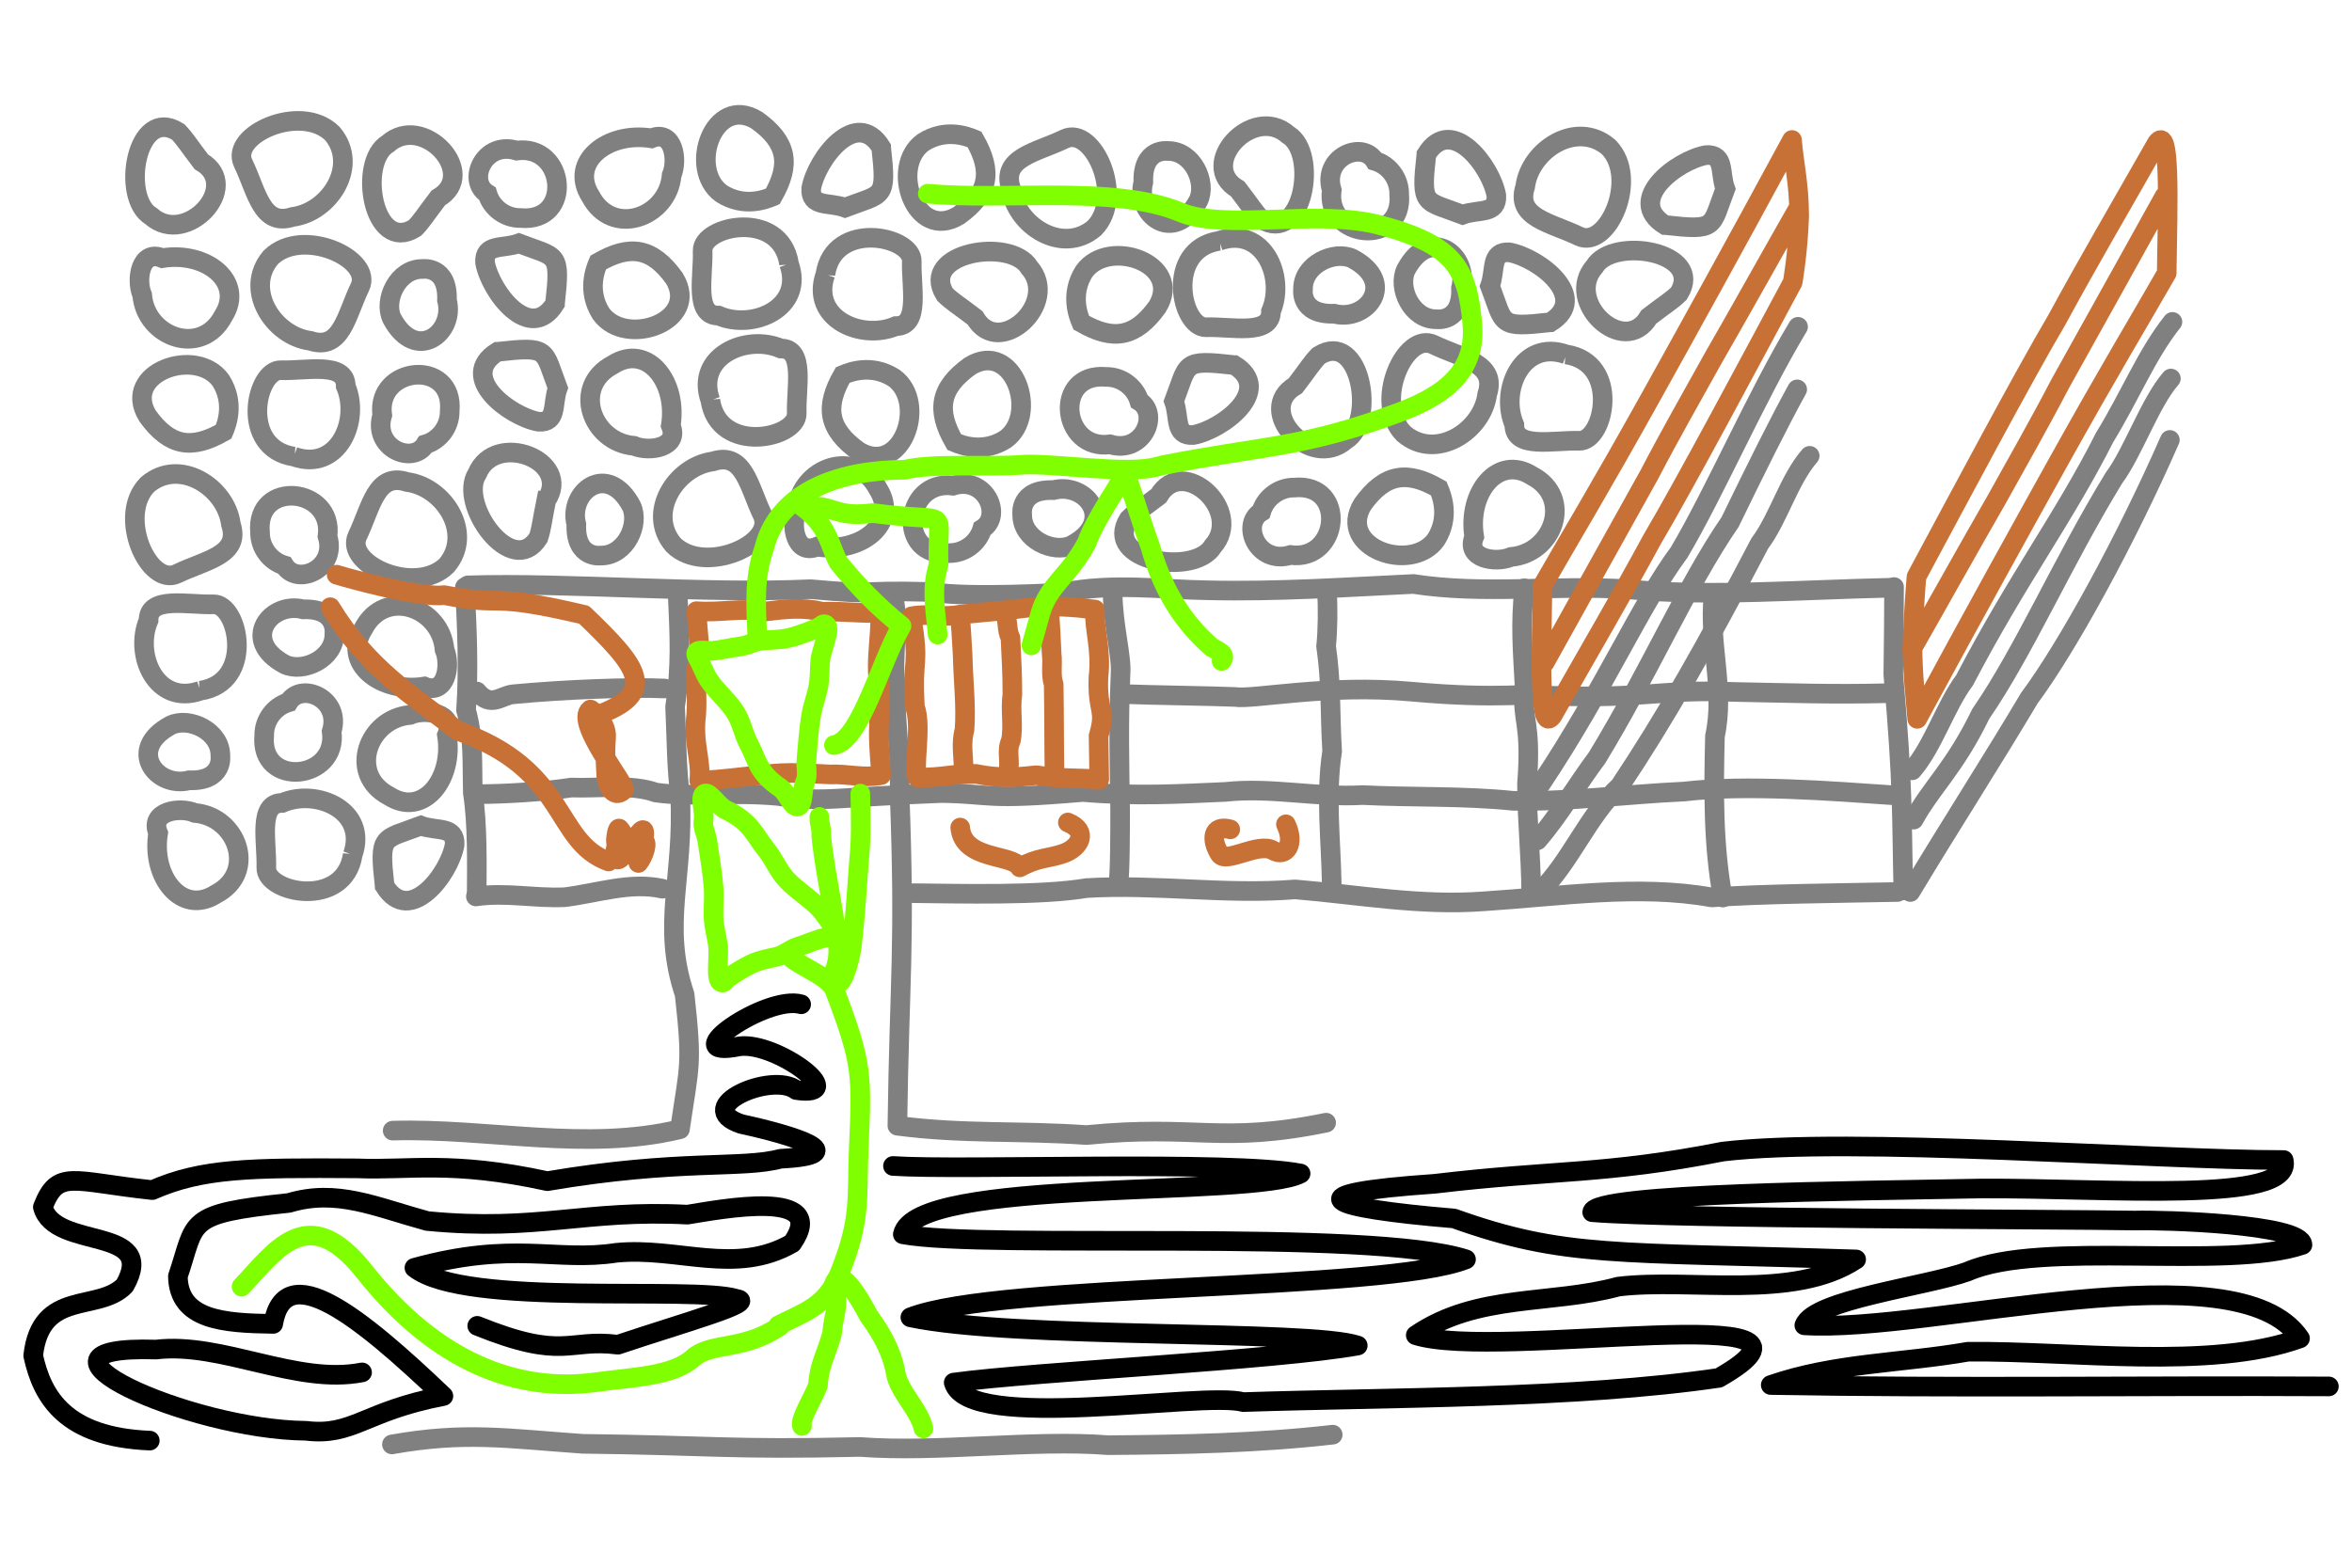 <?xml version="1.0" encoding="UTF-8" standalone="no"?>
<!-- Created with Inkscape (http://www.inkscape.org/) -->

<svg
   xmlns:dc="http://purl.org/dc/elements/1.1/"
   xmlns:cc="http://creativecommons.org/ns#"
   xmlns:rdf="http://www.w3.org/1999/02/22-rdf-syntax-ns#"
   xmlns:svg="http://www.w3.org/2000/svg"
   xmlns="http://www.w3.org/2000/svg"
   xmlns:xlink="http://www.w3.org/1999/xlink"
   xmlns:sodipodi="http://sodipodi.sourceforge.net/DTD/sodipodi-0.dtd"
   xmlns:inkscape="http://www.inkscape.org/namespaces/inkscape"
   width="480"
   height="320"
   id="svg2"
   version="1.1"
   inkscape:version="0.48.0 r9654"
   sodipodi:docname="itnas277.svg"
   inkscape:export-xdpi="90"
   inkscape:export-ydpi="90"
   inkscape:export-filename="itnas277.png">
  <defs
     id="defs4">
    <inkscape:perspective
       sodipodi:type="inkscape:persp3d"
       inkscape:vp_x="0 : 160 : 1"
       inkscape:vp_y="0 : 1000 : 0"
       inkscape:vp_z="480 : 160 : 1"
       inkscape:persp3d-origin="240 : 106.66667 : 1"
       id="perspective8" />
  </defs>
  <sodipodi:namedview
     id="base"
     pagecolor="#ffffff"
     bordercolor="#666666"
     borderopacity="1.0"
     inkscape:pageopacity="1"
     inkscape:pageshadow="2"
     inkscape:zoom="2"
     inkscape:cx="255.98648"
     inkscape:cy="152.92898"
     inkscape:document-units="px"
     inkscape:current-layer="layer1"
     showgrid="false"
     inkscape:snap-nodes="true"
     inkscape:snap-global="false"
     inkscape:snap-grids="true"
     showguides="true"
     inkscape:window-width="1280"
     inkscape:window-height="998"
     inkscape:window-x="1276"
     inkscape:window-y="-4"
     inkscape:window-maximized="1">
    <inkscape:grid
       empspacing="5"
       visible="true"
       enabled="true"
       snapvisiblegridlinesonly="true"
       type="xygrid"
       id="grid2816" />
  </sodipodi:namedview>
  <g
     inkscape:label="Layer 1"
     inkscape:groupmode="layer"
     id="layer1"
     transform="translate(0,0)">
    <path
       style="color:#000000;fill:none;stroke:#808080;stroke-width:4;stroke-linecap:round;stroke-linejoin:miter;stroke-miterlimit:4;stroke-opacity:1;stroke-dasharray:none;stroke-dashoffset:0;marker:none;visibility:visible;display:inline;overflow:visible;enable-background:accumulate"
       d="m 228.217,180.959 c 0.398,-3.354 0.371,-11.325 0.381,-15.527 -0.139,-10.44 -0.347,-17.266 0.083,-27.89 0.278,-3.685 -1.53,-9.78 -1.606,-16.454"
       id="path4294"
       inkscape:connector-curvature="0"
       sodipodi:nodetypes="cccc" />
    <path
       style="color:#000000;fill:none;stroke:#808080;stroke-width:4;stroke-linecap:round;stroke-linejoin:miter;stroke-miterlimit:4;stroke-opacity:1;stroke-dasharray:none;stroke-dashoffset:0;marker:none;visibility:visible;display:inline;overflow:visible;enable-background:accumulate"
       d="m 311.065,120.084 c -0.793,7.387 -0.347,12.325 0.118,20.815 -0.725,6.216 1.455,6.23 0.449,19.133 0.035,8.141 0.789,13.962 0.87,22.501"
       id="path5110"
       inkscape:connector-curvature="0"
       sodipodi:nodetypes="cccc" />
    <path
       id="path4264"
       style="color:#000000;fill:none;stroke:#808080;stroke-width:4;stroke-linecap:round;stroke-linejoin:miter;stroke-miterlimit:4;stroke-opacity:1;stroke-dasharray:none;stroke-dashoffset:0;marker:none;visibility:visible;display:inline;overflow:visible;enable-background:accumulate"
       d="m 385.732,119.977 c -17.821,0.367 -36.923,1.895 -53.569,0.304 -15.184,-0.941 -29.342,1.148 -43.725,-1.076 -13.748,0.647 -27.681,1.614 -41.875,1.288 -9.068,-0.112 -19.667,-1.594 -29.49,0.452 0,0 -19.146,1.165 -27.004,-0.116 l -4e-5,-3.9e-4 c -17.593,-0.43 -9.189,0.796 -24.641,-0.559 -22.012,0.994 -49.605,-1.418 -69.945,-0.782"
       inkscape:connector-curvature="0"
       sodipodi:nodetypes="ccccccccc" />
    <path
       id="path5094"
       style="color:#000000;fill:none;stroke:#808080;stroke-width:4;stroke-linecap:round;stroke-linejoin:round;stroke-miterlimit:4;stroke-opacity:1;stroke-dasharray:none;stroke-dashoffset:0;marker:none;visibility:visible;display:inline;overflow:visible;enable-background:accumulate"
       d="m 80.139,230.788 c 19.496,-0.565 39.456,4.335 58.626,-0.282 1.94,-13.301 2.578,-12.868 0.957,-27.5 -4.832,-14.438 -0.043,-23.737 -0.923,-40.82 -0.723,-4.657 -0.769,-12.841 -1.023,-17.94 1.265,-8.269 0.909,-14.372 0.535,-22.769"
       inkscape:connector-curvature="0"
       sodipodi:nodetypes="cccccc" />
    <path
       id="path5098"
       style="color:#000000;fill:none;stroke:#808080;stroke-width:4;stroke-linecap:round;stroke-linejoin:round;stroke-miterlimit:4;stroke-opacity:1;stroke-dasharray:none;stroke-dashoffset:0;marker:none;visibility:visible;display:inline;overflow:visible;enable-background:accumulate"
       d="m 270.64,229.165 c -21.583,4.405 -26.377,0.296 -48.935,2.527 -13.568,-0.97 -24.896,-0.126 -38.565,-1.905 0.405,-30.515 1.654,-35.785 0.435,-68.262 0.28,-7.724 -0.971,-14.95 -0.841,-22.498 -0.652,-4.531 0.78,-12.025 -0.304,-16.619"
       inkscape:connector-curvature="0"
       sodipodi:nodetypes="cccccc" />
    <path
       id="path4262"
       style="color:#000000;fill:none;stroke:#808080;stroke-width:4;stroke-linecap:round;stroke-linejoin:miter;stroke-miterlimit:4;stroke-opacity:1;stroke-dasharray:none;stroke-dashoffset:0;marker:none;visibility:visible;display:inline;overflow:visible;enable-background:accumulate"
       d="m 386.534,162.339 c -12.596,-0.861 -30.254,-2.257 -42.868,-0.764 -11.622,0.525 -23.211,2.102 -34.86,1.89 -10.188,-1.043 -20.536,-0.664 -30.758,-1.172 -9.346,0.555 -18.599,-1.668 -27.961,-0.647 -9.154,0.401 -18.341,0.953 -29.084,0.019 -20.344,1.75 -18.319,0.367 -28.845,0.217 -21.871,0.787 -23.514,2.061 -33.536,0.568 -9.684,-0.856 -17.393,0.37 -24.768,-0.674 -5.017,-1.785 -11.568,-0.812 -17.285,-1.014 -5.511,0.854 -13.322,1.315 -18.956,1.348"
       inkscape:connector-curvature="0"
       sodipodi:nodetypes="ccccccccccc" />
    <path
       style="color:#000000;fill:none;stroke:#c87137;stroke-width:4;stroke-linecap:round;stroke-linejoin:round;stroke-miterlimit:4;stroke-opacity:1;stroke-dasharray:none;stroke-dashoffset:0;marker:none;visibility:visible;display:inline;overflow:visible;enable-background:accumulate"
       d="m 224.334,159.102 c -5.025,-0.37 -7.758,-0.061 -12.867,-0.864 -4.154,0.487 -8.017,0.654 -12.292,-0.272 -6.002,0.074 -6.042,0.732 -11.923,0.76 -0.992,-1.794 0.962,-10.475 -0.532,-14.455 -0.622,-10.981 1.052,-7.552 -0.703,-18.47 4.122,-0.703 5.818,0.399 10.026,-0.359 4.72,-0.49 9.472,-0.824 14.093,-1.445 4.858,-0.39 8.639,-0.141 13.326,0.422 -0.214,4.055 1.38,8.018 0.709,13.821 -0.288,7.327 1.685,6.338 0.023,11.974 z"
       id="path5211-4"
       inkscape:connector-curvature="0"
       sodipodi:nodetypes="cccccccccccc" />
    <path
       inkscape:connector-curvature="0"
       id="path5219-0"
       d="m 205.711,157.607 c 0.62,-2.075 -0.417,-4.386 0.582,-6.39 0.619,-3.095 -0.147,-6.283 0.314,-9.394 0.02,-3.875 -0.198,-7.746 -0.386,-11.607 -0.814,-1.58 -0.436,-3.382 -1.108,-4.999"
       style="color:#000000;fill:none;stroke:#c87137;stroke-width:4;stroke-linecap:round;stroke-linejoin:round;stroke-miterlimit:4;stroke-opacity:1;stroke-dasharray:none;stroke-dashoffset:0;marker:none;visibility:visible;display:inline;overflow:visible;enable-background:accumulate"
       sodipodi:nodetypes="ccccc" />
    <path
       inkscape:connector-curvature="0"
       id="path5221-9"
       d="m 196.663,157.127 c -0.009,-2.704 -0.604,-5.484 0.175,-8.116 0.378,-5 -0.273,-10.032 -0.366,-15.037 -0.149,-2.816 -0.324,-5.629 -0.535,-8.438"
       style="color:#000000;fill:none;stroke:#c87137;stroke-width:4;stroke-linecap:round;stroke-linejoin:round;stroke-miterlimit:4;stroke-opacity:1;stroke-dasharray:none;stroke-dashoffset:0;marker:none;visibility:visible;display:inline;overflow:visible;enable-background:accumulate"
       sodipodi:nodetypes="cccc" />
    <path
       inkscape:connector-curvature="0"
       id="path5227-4"
       d="m 215.198,157.588 c -0.09,-5.955 -0.055,-11.923 -0.158,-17.877 -0.676,-2.02 -0.145,-4.151 -0.418,-6.216 -0.122,-3.284 -0.305,-6.562 -0.561,-9.831"
       style="color:#000000;fill:none;stroke:#c87137;stroke-width:4;stroke-linecap:round;stroke-linejoin:round;stroke-miterlimit:4;stroke-opacity:1;stroke-dasharray:none;stroke-dashoffset:0;marker:none;visibility:visible;display:inline;overflow:visible;enable-background:accumulate"
       sodipodi:nodetypes="cccc" />
    <path
       style="color:#000000;fill:none;stroke:#808080;stroke-width:4;stroke-linecap:butt;stroke-linejoin:miter;stroke-miterlimit:4;stroke-opacity:1;stroke-dasharray:none;stroke-dashoffset:0;marker:none;visibility:visible;display:inline;overflow:visible;enable-background:accumulate"
       d="m 233.334,37.195 c -1.729,6.631 6.321,12.917 11.231,3.752 1.791,-3.717 -1.151,-10.197 -6.231,-10.127 0,0 -5.25,-0.75 -5,6.375 z"
       id="path5338"
       inkscape:connector-curvature="0"
       sodipodi:nodetypes="cccc" />
    <path
       style="color:#000000;fill:none;stroke:#808080;stroke-width:4;stroke-linecap:butt;stroke-linejoin:miter;stroke-miterlimit:4;stroke-opacity:1;stroke-dasharray:none;stroke-dashoffset:0;marker:none;visibility:visible;display:inline;overflow:visible;enable-background:accumulate"
       d="m 86.605,140.133 c -8.963,1.45 -16.878,-4.826 -12.447,-11.79 4.435,-8.497 15.836,-4.4 16.567,4.267 1.349,3.138 0.355,9.392 -4.12,7.523 z"
       id="path5340"
       inkscape:connector-curvature="0"
       sodipodi:nodetypes="cccc" />
    <path
       style="color:#000000;fill:none;stroke:#808080;stroke-width:4;stroke-linecap:butt;stroke-linejoin:miter;stroke-miterlimit:4;stroke-opacity:1;stroke-dasharray:none;stroke-dashoffset:0;marker:none;visibility:visible;display:inline;overflow:visible;enable-background:accumulate"
       d="m 41.093,33.034 c -2.625,-3.417 -3.25,-4.583 -4.75,-6.125 -8.561,-5.339 -11.774,13.461 -5.513,17.211 7.184,6.345 18.731,-6.125 10.263,-11.086 z"
       id="path5342"
       inkscape:connector-curvature="0"
       sodipodi:nodetypes="cccc" />
    <path
       style="color:#000000;fill:none;stroke:#808080;stroke-width:4;stroke-linecap:butt;stroke-linejoin:miter;stroke-miterlimit:4;stroke-opacity:1;stroke-dasharray:none;stroke-dashoffset:0;marker:none;visibility:visible;display:inline;overflow:visible;enable-background:accumulate"
       d="m 175.222,92.097 c -6.286,-4.512 -6.976,-9.033 -3.238,-15.543 1.389,-0.587 5.818,-2.359 10.462,0.583 6.972,5.031 1.604,20.296 -7.223,14.961 z"
       id="path5344"
       inkscape:connector-curvature="0"
       sodipodi:nodetypes="cccc" />
    <path
       style="color:#000000;fill:none;stroke:#808080;stroke-width:4;stroke-linecap:butt;stroke-linejoin:miter;stroke-miterlimit:4;stroke-opacity:1;stroke-dasharray:none;stroke-dashoffset:0;marker:none;visibility:visible;display:inline;overflow:visible;enable-background:accumulate"
       d="m 280.595,32.844 c -2.598,-4.256 -10.858,-0.738 -8.812,5.96 -1.372,10.046 14.766,11.646 13.767,0.802 0.046,-3.078 -2.025,-5.891 -4.955,-6.762 z"
       id="path5346"
       inkscape:connector-curvature="0" />
    <path
       style="color:#000000;fill:none;stroke:#808080;stroke-width:4;stroke-linecap:butt;stroke-linejoin:miter;stroke-miterlimit:4;stroke-opacity:1;stroke-dasharray:none;stroke-dashoffset:0;marker:none;visibility:visible;display:inline;overflow:visible;enable-background:accumulate"
       d="m 113.264,61.997 c -5.087,8.185 -13.176,-2.393 -14.277,-8.396 -0.241,-3.949 3.652,-2.734 6.887,-3.931 7.903,3.013 8.584,1.629 7.39,12.326 z"
       id="path5348"
       inkscape:connector-curvature="0"
       sodipodi:nodetypes="cccc" />
    <path
       style="color:#000000;fill:none;stroke:#808080;stroke-width:4;stroke-linecap:butt;stroke-linejoin:miter;stroke-miterlimit:4;stroke-opacity:1;stroke-dasharray:none;stroke-dashoffset:0;marker:none;visibility:visible;display:inline;overflow:visible;enable-background:accumulate"
       d="m 59.973,93.204 c 8.998,3.183 13.621,-7.331 10.586,-14.385 0.03,-5.048 -8.054,-3.067 -13.225,-3.249 -5.171,-0.183 -8.521,15.903 2.639,17.634 z"
       id="path5350"
       inkscape:connector-curvature="0"
       sodipodi:nodetypes="cccc" />
    <path
       style="color:#000000;fill:none;stroke:#808080;stroke-width:4;stroke-linecap:butt;stroke-linejoin:miter;stroke-miterlimit:4;stroke-opacity:1;stroke-dasharray:none;stroke-dashoffset:0;marker:none;visibility:visible;display:inline;overflow:visible;enable-background:accumulate"
       d="m 223.349,46.551 c -6.522,5.569 -16.057,-0.482 -17.038,-8.079 -2.074,-6.343 5.174,-7.309 10.965,-10.11 5.79,-2.801 12.374,11.784 6.073,18.189 z"
       id="path5352"
       inkscape:connector-curvature="0"
       sodipodi:nodetypes="cccc" />
    <use
       x="0"
       y="0"
       xlink:href="#path5338"
       id="use5560"
       transform="matrix(1,0,0,-1,-115.715,144.223)"
       width="480"
       height="320" />
    <use
       x="0"
       y="0"
       xlink:href="#path5340"
       id="use5562"
       transform="matrix(1,0,0,-1,46.347,168.367)"
       width="480"
       height="320" />
    <use
       x="0"
       y="0"
       xlink:href="#path5342"
       id="use5564"
       transform="matrix(1,0,0,-1,48.337,73.455)"
       width="480"
       height="320" />
    <use
       x="0"
       y="0"
       xlink:href="#path5344"
       id="use5566"
       transform="matrix(1,0,0,-1,22.768,166.8)"
       width="480"
       height="320" />
    <use
       x="0"
       y="0"
       xlink:href="#path5346"
       id="use5568"
       transform="matrix(1,0,0,-1,-193.774,123.551)"
       width="480"
       height="320" />
    <use
       x="0"
       y="0"
       xlink:href="#path5348"
       id="use5570"
       transform="matrix(1,0,0,-1,66.563,92.058)"
       width="480"
       height="320" />
    <use
       x="0"
       y="0"
       xlink:href="#path5350"
       id="use5572"
       transform="matrix(1,0,0,-1,188.83,142.367)"
       width="480"
       height="320" />
    <use
       x="0"
       y="0"
       xlink:href="#path5352"
       id="use5574"
       transform="matrix(1,0,0,-1,104.953,76.579)"
       width="480"
       height="320" />
    <use
       x="0"
       y="0"
       xlink:href="#path5338"
       id="use5576"
       transform="matrix(-1,0,0,1,324.554,24.083)"
       width="480"
       height="320" />
    <use
       x="0"
       y="0"
       xlink:href="#path5340"
       id="use5578"
       transform="matrix(-1,0,0,1,253.349,-28.548)"
       width="480"
       height="320" />
    <use
       x="0"
       y="0"
       xlink:href="#path5342"
       id="use5580"
       transform="matrix(-1,0,0,1,305.475,45.692)"
       width="480"
       height="320" />
    <use
       x="0"
       y="0"
       xlink:href="#path5344"
       id="use5582"
       transform="matrix(-1,0,0,1,370.862,-48.09)"
       width="480"
       height="320" />
    <use
       x="0"
       y="0"
       xlink:href="#path5346"
       id="use5584"
       transform="matrix(-1,0,0,1,339.471,110.505)"
       width="480"
       height="320" />
    <use
       x="0"
       y="0"
       xlink:href="#path5348"
       id="use5586"
       transform="matrix(-1,0,0,1,191.767,118.865)"
       width="480"
       height="320" />
    <use
       x="0"
       y="0"
       xlink:href="#path5350"
       id="use5588"
       transform="matrix(-1,0,0,1,100.882,47.783)"
       width="480"
       height="320" />
    <use
       x="0"
       y="0"
       xlink:href="#path5352"
       id="use5590"
       transform="matrix(-1,0,0,1,509.828,41.986)"
       width="480"
       height="320" />
    <use
       x="0"
       y="0"
       xlink:href="#use5560"
       id="use5592"
       transform="matrix(-1,0,0,1,415.784,-48.238)"
       width="480"
       height="320" />
    <use
       x="0"
       y="0"
       xlink:href="#use5562"
       id="use5594"
       transform="matrix(-1,0,0,1,166.088,24.458)"
       width="480"
       height="320" />
    <use
       x="0"
       y="0"
       xlink:href="#use5564"
       id="use5596"
       transform="matrix(-1,0,0,1,342.048,-1.823)"
       width="480"
       height="320" />
    <use
       x="0"
       y="0"
       xlink:href="#use5566"
       id="use5598"
       transform="matrix(-1,0,0,1,352.456,-50.152)"
       width="480"
       height="320" />
    <use
       x="0"
       y="0"
       xlink:href="#use5568"
       id="use5600"
       transform="matrix(-1,0,0,1,144.846,24.708)"
       width="480"
       height="320" />
    <use
       x="0"
       y="0"
       xlink:href="#use5570"
       id="use5602"
       transform="matrix(-1,0,0,1,470.928,1.441)"
       width="480"
       height="320" />
    <use
       x="0"
       y="0"
       xlink:href="#use5572"
       id="use5604"
       transform="matrix(-1,0,0,1,568.438,23.18)"
       width="480"
       height="320" />
    <use
       x="0"
       y="0"
       xlink:href="#use5574"
       id="use5606"
       transform="matrix(-1,0,0,1,358.383,68.892)"
       width="480"
       height="320" />
    <use
       x="0"
       y="0"
       xlink:href="#path5338"
       id="use5608"
       transform="matrix(0,1,-1,0,99.063,-108.952)"
       width="480"
       height="320" />
    <use
       x="0"
       y="0"
       xlink:href="#path5340"
       id="use5610"
       transform="matrix(0,1,-1,0,440.991,22.958)"
       width="480"
       height="320" />
    <use
       x="0"
       y="0"
       xlink:href="#path5342"
       id="use5612"
       transform="matrix(0,1,-1,0,369.537,23.586)"
       width="480"
       height="320" />
    <use
       x="0"
       y="0"
       xlink:href="#path5344"
       id="use5614"
       transform="matrix(0,1,-1,0,370.179,-72.27)"
       width="480"
       height="320" />
    <use
       x="0"
       y="0"
       xlink:href="#path5346"
       id="use5616"
       transform="matrix(0,1,-1,0,233.302,-172.646)"
       width="480"
       height="320" />
    <use
       x="0"
       y="0"
       xlink:href="#path5348"
       id="use5618"
       transform="matrix(0,1,-1,0,401.776,-67.333)"
       width="480"
       height="320" />
    <use
       x="0"
       y="0"
       xlink:href="#path5350"
       id="use5620"
       transform="matrix(0,1,-1,0,261.651,-3.992)"
       width="480"
       height="320" />
    <use
       x="0"
       y="0"
       xlink:href="#path5352"
       id="use5622"
       transform="matrix(0,1,-1,0,183.982,-112.13)"
       width="480"
       height="320" />
    <use
       x="0"
       y="0"
       xlink:href="#use5560"
       id="use5624"
       transform="matrix(0,1,-1,0,322.013,-17.575)"
       width="480"
       height="320" />
    <use
       x="0"
       y="0"
       xlink:href="#use5562"
       id="use5626"
       transform="matrix(0,1,-1,0,165.129,-46.07)"
       width="480"
       height="320" />
    <use
       x="0"
       y="0"
       xlink:href="#use5564"
       id="use5628"
       transform="matrix(0,1,-1,0,239.401,-24.554)"
       width="480"
       height="320" />
    <use
       x="0"
       y="0"
       xlink:href="#use5566"
       id="use5630"
       transform="matrix(0,1,-1,0,212.331,-141.174)"
       width="480"
       height="320" />
    <use
       x="0"
       y="0"
       xlink:href="#use5568"
       id="use5632"
       transform="matrix(0,1,-1,0,190.176,-47.272)"
       width="480"
       height="320" />
    <use
       x="0"
       y="0"
       xlink:href="#use5570"
       id="use5634"
       transform="matrix(0,1,-1,0,346.471,-114.047)"
       width="480"
       height="320" />
    <use
       x="0"
       y="0"
       xlink:href="#use5572"
       id="use5636"
       transform="matrix(0,1,-1,0,210.19,-194.966)"
       width="480"
       height="320" />
    <use
       x="0"
       y="0"
       xlink:href="#use5574"
       id="use5638"
       transform="matrix(0,1,-1,0,121.18,-212.879)"
       width="480"
       height="320" />
    <use
       x="0"
       y="0"
       xlink:href="#use5576"
       id="use5640"
       transform="matrix(0,1,-1,0,99.879,68.055)"
       width="480"
       height="320" />
    <use
       x="0"
       y="0"
       xlink:href="#use5578"
       id="use5642"
       transform="matrix(0,1,-1,0,143.855,3.321)"
       width="480"
       height="320" />
    <use
       x="0"
       y="0"
       xlink:href="#use5580"
       id="use5644"
       transform="matrix(-0.899,0.439,-0.439,-0.899,383.709,56.884)"
       width="480"
       height="320" />
    <use
       x="0"
       y="0"
       xlink:href="#use5582"
       id="use5646"
       transform="matrix(0,1,-1,0,74.104,-110.758)"
       width="480"
       height="320" />
    <use
       x="0"
       y="0"
       xlink:href="#use5584"
       id="use5648"
       transform="matrix(0,1,-1,0,375.86,23.013)"
       width="480"
       height="320" />
    <use
       x="0"
       y="0"
       xlink:href="#use5586"
       id="use5650"
       transform="matrix(0,1,-1,0,282.37,-6.69)"
       width="480"
       height="320" />
    <use
       x="0"
       y="0"
       xlink:href="#use5588"
       id="use5652"
       transform="matrix(0,1,-1,0,285.955,40.816)"
       width="480"
       height="320" />
    <use
       x="0"
       y="0"
       xlink:href="#use5590"
       id="use5654"
       transform="matrix(0,1,-1,0,143.802,-233.947)"
       width="480"
       height="320" />
    <use
       x="0"
       y="0"
       xlink:href="#use5592"
       id="use5656"
       transform="matrix(0,1,-1,0,331.085,-234.13)"
       width="480"
       height="320" />
    <use
       x="0"
       y="0"
       xlink:href="#use5594"
       id="use5658"
       transform="matrix(0,1,-1,0,143.901,116.915)"
       width="480"
       height="320" />
    <use
       x="0"
       y="0"
       xlink:href="#use5596"
       id="use5660"
       transform="matrix(0,1,-1,0,275.061,-151.398)"
       width="480"
       height="320" />
    <use
       x="0"
       y="0"
       xlink:href="#use5598"
       id="use5662"
       transform="matrix(0,1,-1,0,260.76,-91.837)"
       width="480"
       height="320" />
    <use
       x="0"
       y="0"
       xlink:href="#use5600"
       id="use5664"
       transform="matrix(0,1,-1,0,372.806,46.453)"
       width="480"
       height="320" />
    <use
       x="0"
       y="0"
       xlink:href="#use5602"
       id="use5666"
       transform="matrix(0,1,-1,0,283.415,-216.577)"
       width="480"
       height="320" />
    <use
       x="0"
       y="0"
       xlink:href="#use5604"
       id="use5668"
       transform="matrix(0,1,-1,0,144.326,-145.155)"
       width="480"
       height="320" />
    <use
       x="0"
       y="0"
       xlink:href="#use5606"
       id="use5670"
       transform="matrix(0,1,-1,0,166.73,-2.842)"
       width="480"
       height="320" />
    <path
       style="color:#000000;fill:none;stroke:#808080;stroke-width:4;stroke-linecap:round;stroke-linejoin:miter;stroke-miterlimit:4;stroke-opacity:1;stroke-dasharray:none;stroke-dashoffset:0;marker:none;visibility:visible;display:inline;overflow:visible;enable-background:accumulate"
       d="m 97.12,182.984 c 6.033,-0.898 12.032,0.437 18.112,0.158 6.674,-0.822 13.375,-3.201 19.954,-1.739"
       id="path4182"
       inkscape:connector-curvature="0"
       sodipodi:nodetypes="ccc" />
    <path
       sodipodi:nodetypes="ccccc"
       inkscape:connector-curvature="0"
       id="path4288"
       d="m 79.985,294.836 c 14.824,-2.623 23.231,-1.235 38.903,-0.122 26.372,0.314 30.106,1.249 56.66,0.644 15.601,1.194 35.218,-1.566 50.602,-0.365 15.227,-0.107 30.881,-0.418 45.834,-2.146"
       style="color:#000000;fill:none;stroke:#808080;stroke-width:4;stroke-linecap:round;stroke-linejoin:miter;stroke-miterlimit:4;stroke-opacity:1;stroke-dasharray:none;stroke-dashoffset:0;marker:none;visibility:visible;display:inline;overflow:visible;enable-background:accumulate" />
    <path
       sodipodi:nodetypes="cccc"
       inkscape:connector-curvature="0"
       id="path4290"
       d="m 94.879,119.872 c 0.413,8.351 0.815,16.402 0.236,25.081 1.582,5.562 1.21,10.579 1.384,16.918 0.985,6.362 0.82,14.723 0.785,20.971"
       style="color:#000000;fill:none;stroke:#808080;stroke-width:4;stroke-linecap:round;stroke-linejoin:miter;stroke-miterlimit:4;stroke-opacity:1;stroke-dasharray:none;stroke-dashoffset:0;marker:none;visibility:visible;display:inline;overflow:visible;enable-background:accumulate" />
    <path
       style="color:#000000;fill:none;stroke:#808080;stroke-width:4;stroke-linecap:round;stroke-linejoin:miter;stroke-miterlimit:4;stroke-opacity:1;stroke-dasharray:none;stroke-dashoffset:0;marker:none;visibility:visible;display:inline;overflow:visible;enable-background:accumulate"
       d="m 271.78,180.314 c -0.154,-8.847 -1.297,-17.848 0.086,-26.977 -0.486,-8.158 -0.119,-13.657 -1.231,-21.424 0.332,-3.151 0.405,-7.988 0.16,-11.191"
       id="path4292"
       inkscape:connector-curvature="0"
       sodipodi:nodetypes="cccc" />
    <path
       style="color:#000000;fill:none;stroke:#c87137;stroke-width:4;stroke-linecap:round;stroke-linejoin:round;stroke-miterlimit:4;stroke-opacity:1;stroke-dasharray:none;stroke-dashoffset:0;marker:none;visibility:visible;display:inline;overflow:visible;enable-background:accumulate"
       d="m 251.075,169.294 c -3.794,-1.044 -3.96,2.17 -2.165,5.027 1.281,2.039 7.919,-2.486 10.893,-0.736 2.648,1.559 4.574,-1.336 2.629,-5.326"
       id="path5905"
       inkscape:connector-curvature="0"
       sodipodi:nodetypes="cssc" />
    <path
       style="color:#000000;fill:none;stroke:#c87137;stroke-width:4;stroke-linecap:round;stroke-linejoin:round;stroke-miterlimit:4;stroke-opacity:1;stroke-dasharray:none;stroke-dashoffset:0;marker:none;visibility:visible;display:inline;overflow:visible;enable-background:accumulate"
       d="m 217.932,167.888 c 4.302,1.745 2.498,5.175 -0.962,6.357 -3.031,1.036 -5.176,0.773 -8.847,2.802 -1.393,-2.763 -11.567,-1.361 -12.161,-8.124"
       id="path5907"
       inkscape:connector-curvature="0"
       sodipodi:nodetypes="sscc" />
    <path
       style="color:#000000;fill:none;stroke:#808080;stroke-width:4;stroke-linecap:round;stroke-linejoin:miter;stroke-miterlimit:4;stroke-opacity:1;stroke-dasharray:none;stroke-dashoffset:0;marker:none;visibility:visible;display:inline;overflow:visible;enable-background:accumulate"
       d="m 349.688,121.726 c -0.996,9.559 2.387,18.946 0.302,28.541 -0.266,11.019 -0.402,22.029 1.595,32.943"
       id="path5672"
       inkscape:connector-curvature="0" />
    <path
       style="color:#000000;fill:none;stroke:#808080;stroke-width:4;stroke-linecap:round;stroke-linejoin:miter;stroke-miterlimit:4;stroke-opacity:1;stroke-dasharray:none;stroke-dashoffset:0;marker:none;visibility:visible;display:inline;overflow:visible;enable-background:accumulate"
       d="m 314.487,159.983 c 12.992,-19.504 20.46,-36.835 28.205,-47.24 7.222,-12.179 15.807,-32.003 24.26,-46.038"
       id="path6450"
       inkscape:connector-curvature="0"
       sodipodi:nodetypes="ccc" />
    <path
       style="color:#000000;fill:none;stroke:#808080;stroke-width:4;stroke-linecap:round;stroke-linejoin:miter;stroke-miterlimit:4;stroke-opacity:1;stroke-dasharray:none;stroke-dashoffset:0;marker:none;visibility:visible;display:inline;overflow:visible;enable-background:accumulate"
       d="m 366.776,79.479 c -3.751,6.803 -8.311,15.983 -13.702,27.086 -8.858,12.863 -16.632,30.891 -27.158,48.13 -3.87,5.157 -7.893,11.97 -12.137,16.825"
       id="path6492"
       inkscape:connector-curvature="0"
       sodipodi:nodetypes="cccc" />
    <path
       style="color:#000000;fill:none;stroke:#808080;stroke-width:4;stroke-linecap:round;stroke-linejoin:miter;stroke-miterlimit:4;stroke-opacity:1;stroke-dasharray:none;stroke-dashoffset:0;marker:none;visibility:visible;display:inline;overflow:visible;enable-background:accumulate"
       d="m 388.438,181.747 c -0.383,-15.985 -0.012,-20.951 -2.049,-44.077 0.101,-7.681 0.15,-13.35 0.155,-17.837"
       id="path5232"
       inkscape:connector-curvature="0"
       sodipodi:nodetypes="ccc" />
    <path
       id="path6494"
       style="color:#000000;fill:none;stroke:#808080;stroke-width:4;stroke-linecap:round;stroke-linejoin:miter;stroke-miterlimit:4;stroke-opacity:1;stroke-dasharray:none;stroke-dashoffset:0;marker:none;visibility:visible;display:inline;overflow:visible;enable-background:accumulate"
       d="m 385.151,141.5 c -11.552,0.276 -19.062,-0.032 -31.27,-0.259 -14.938,-0.619 -17.333,1.446 -37.536,0.778 -3.975,-0.77 -9.67,0.863 -28.298,-0.841 -17.24,-1.577 -32.25,1.686 -36.029,1.084 -3.75,-0.176 -18.514,-0.398 -22.264,-0.574"
       inkscape:connector-curvature="0"
       sodipodi:nodetypes="cccscc" />
    <path
       style="color:#000000;fill:none;stroke:#808080;stroke-width:4;stroke-linecap:round;stroke-linejoin:round;stroke-miterlimit:4;stroke-opacity:1;stroke-dasharray:none;stroke-dashoffset:0;marker:none;visibility:visible;display:inline;overflow:visible;enable-background:accumulate"
       d="m 186.384,182.317 c 9.32,0.095 26.192,0.536 35.316,-1.038 14.202,-0.856 28.444,1.423 42.615,0.267 13.02,1.093 25.543,3.41 38.512,2.43 15.405,-0.982 31.566,-3.501 46.52,-0.792 9.194,-0.731 26.848,-0.877 37.909,-1.107"
       id="path5220"
       inkscape:connector-curvature="0"
       sodipodi:nodetypes="cccccc" />
    <path
       style="color:#000000;fill:none;stroke:#808080;stroke-width:4;stroke-linecap:round;stroke-linejoin:round;stroke-miterlimit:4;stroke-opacity:1;stroke-dasharray:none;stroke-dashoffset:0;marker:none;visibility:visible;display:inline;overflow:visible;enable-background:accumulate"
       d="m 314.21,182.078 c 6.251,-6.089 9.897,-15.656 16.353,-21.606 9.304,-13.945 17.722,-28.757 28.572,-49.544 3.87,-5.157 5.949,-13.03 10.192,-17.886"
       id="path6496" />
    <path
       style="color:#000000;fill:none;stroke:#808080;stroke-width:4;stroke-linecap:round;stroke-linejoin:round;stroke-miterlimit:4;stroke-opacity:1;stroke-dasharray:none;stroke-dashoffset:0;marker:none;visibility:visible;display:inline;overflow:visible;enable-background:accumulate"
       d="m 135.646,140.539 c -7.131,-0.329 -20.446,0.191 -30.927,1.18 -2.481,0.234 -4.526,2.891 -7.373,-0.551"
       id="path3227"
       inkscape:connector-curvature="0"
       sodipodi:nodetypes="csc" />
    <path
       id="path5163"
       style="color:#000000;fill:none;stroke:#c87137;stroke-width:4;stroke-linecap:round;stroke-linejoin:round;stroke-miterlimit:4;stroke-opacity:1;stroke-dasharray:none;stroke-dashoffset:0;marker:none;visibility:visible;display:inline;overflow:visible;enable-background:accumulate"
       d="m 120.463,144.838 c 0.205,-0.199 2.583,2.528 2.96,3.774 0.724,2.392 -0.217,1.441 0.305,9.861 0.064,1.033 1.216,4.992 3.587,2.802 0.804,-0.743 -10.163,-13.856 -6.853,-16.437 z"
       inkscape:connector-curvature="0"
       sodipodi:nodetypes="cssssc" />
    <path
       sodipodi:nodetypes="cccccccccccc"
       inkscape:connector-curvature="0"
       id="path5188-1"
       d="m 142.122,124.753 c 4.943,0.373 9.216,-0.765 14.129,0.061 4.017,-0.488 7.494,-0.904 11.561,0.05 5.767,-0.061 5.822,0.292 11.591,0.263 0.846,1.833 -1.072,10.69 0.133,14.754 -1.5e-4,11.202 -0.594,7.177 0.289,18.342 -3.889,0.694 -6.562,-0.296 -10.462,-0.145 -4.349,-0.195 -8.698,-0.581 -13.037,0.027 -4.542,0.369 -9.069,1.122 -13.624,1.223 0.496,-4.267 -1.362,-7.581 -0.61,-13.474 0.399,-7.441 -0.884,-6.686 0.758,-12.4 z"
       style="color:#000000;fill:none;stroke:#c87137;stroke-width:4;stroke-linecap:round;stroke-linejoin:round;stroke-miterlimit:4;stroke-opacity:1;stroke-dasharray:none;stroke-dashoffset:0;marker:none;visibility:visible;display:inline;overflow:visible;enable-background:accumulate" />
    <path
       inkscape:connector-curvature="0"
       style="fill:none;stroke:#80ff00;stroke-width:4;stroke-linecap:round;stroke-linejoin:round;stroke-miterlimit:4;stroke-opacity:1;stroke-dasharray:none"
       d="m 154.517,129.254 c -0.264,-6.257 -0.592,-11.535 1.418,-17.309 2.974,-12.123 16.319,-16.057 28.675,-16.056 6.076,-1.433 16.998,-0.457 24.018,-1.025 6.441,-0.405 21.692,2.158 27.657,0.345"
       id="path2952-1"
       sodipodi:nodetypes="ccccc" />
    <path
       inkscape:connector-curvature="0"
       style="fill:none;stroke:#80ff00;stroke-width:4;stroke-linecap:round;stroke-linejoin:round;stroke-miterlimit:4;stroke-opacity:1;stroke-dasharray:none"
       d="m 210.498,131.734 c 0.201,-0.72 1.279,-4.59 1.814,-6.508 1.755,-6.012 5.793,-7.486 9.515,-14.502 1.436,-4.265 6.701,-11.997 7.886,-14.116 1.742,4.994 3.266,10.061 5.062,15.033 2.193,7.669 5.857,14.706 12.506,20.477 0.964,0.633 3.265,1.34 2.022,2.799"
       id="path2958" />
    <path
       inkscape:connector-curvature="0"
       style="color:#000000;fill:none;stroke:#80ff00;stroke-width:4;stroke-linecap:round;stroke-linejoin:round;stroke-miterlimit:4;stroke-opacity:1;stroke-dasharray:none;stroke-dashoffset:0;marker:none;visibility:visible;display:inline;overflow:visible;enable-background:accumulate"
       d="m 168.526,127.504 c 1.182,0.648 -0.908,5.1 -1.124,7.353 -0.176,1.831 -0.054,3.725 -0.432,5.493 -0.419,1.96 -1.128,3.846 -1.456,5.828 -0.493,2.975 -0.678,6.034 -0.951,9.063 -0.133,1.481 0.381,2.935 -0.215,4.257 -0.742,1.642 -0.269,4.94 -1.552,5.137 -1.193,0.183 -2.102,-2.813 -3.555,-3.797 -4.671,-3.161 -4.695,-5.765 -6.405,-8.938 -1.207,-2.24 -1.476,-4.561 -2.869,-6.666 -1.528,-2.308 -3.715,-4.088 -5.273,-6.379 -0.98,-1.441 -1.432,-3.074 -2.3,-4.541 -1.297,-2.192 1.689,-1.379 2.765,-1.455 1.991,-0.141 3.899,-0.649 5.867,-0.898 1.701,-0.214 3.181,-1.184 4.963,-1.263 1.926,-0.085 3.92,-0.148 5.735,-0.676 1.738,-0.506 3.463,-1.134 5.131,-1.867 0.819,-0.36 1.075,-0.979 1.671,-0.652 z"
       id="path2870"
       sodipodi:nodetypes="csssssssssssssssss" />
    <path
       inkscape:connector-curvature="0"
       style="fill:none;stroke:#80ff00;stroke-width:4;stroke-linecap:round;stroke-linejoin:round;stroke-miterlimit:4;stroke-opacity:1;stroke-dasharray:none"
       d="m 170.192,152.095 c 5.394,-0.877 9.39,-16.784 13.797,-24.33 -5.135,-4.164 -8.755,-7.923 -12.846,-12.91 -1.924,-3.553 -1.958,-7.513 -7.688,-11.653 7.61,-0.058 6.614,2.509 14.718,1.525 16.802,2.323 12.927,-2.002 13.374,10.541 -1.394,4.522 -0.856,7.724 -0.183,14.267"
       id="path2958-6"
       sodipodi:nodetypes="ccccccc" />
    <path
       id="path4154"
       style="color:#000000;fill:none;stroke:#c87137;stroke-width:4;stroke-linecap:round;stroke-linejoin:round;stroke-miterlimit:4;stroke-opacity:1;stroke-dasharray:none;stroke-dashoffset:0;marker:none;visibility:visible;display:inline;overflow:visible;enable-background:accumulate"
       d="m 366.786,42.852 c -5.432,9.523 -11.801,20.989 -17.227,30.394 -4.332,7.805 -8.686,15.413 -12.992,23.683 -7.105,12.724 -14.21,25.55 -21.316,38.314 m 50.466,-106.667 c -11.723,21.683 -21.918,40.053 -28.707,52.263 -10.492,18.87 -16.348,28.472 -22.212,38.721 -0.238,15.067 -0.786,30.393 1.997,26.582 7.716,-13.579 14.215,-24.656 20.385,-36.053 6.792,-11.485 20.349,-36.992 28.679,-52.49 0,0 1.051,-5.813 1.325,-13.476 -0.033,-6.812 -1.134,-11.069 -1.467,-15.548 z"
       inkscape:connector-curvature="0"
       sodipodi:nodetypes="cccccscccccc" />
    <path
       style="color:#000000;fill:none;stroke:#c87137;stroke-width:4;stroke-linecap:round;stroke-linejoin:round;stroke-miterlimit:4;stroke-opacity:1;stroke-dasharray:none;stroke-dashoffset:0;marker:none;visibility:visible;display:inline;overflow:visible;enable-background:accumulate"
       d="m 124.199,175.848 c -11.292,-4.077 -8.085,-18.756 -30.855,-26.712 -9.44,-7.467 -18.149,-12.435 -25.941,-25.192"
       id="path6548"
       inkscape:connector-curvature="0"
       sodipodi:nodetypes="ccc" />
    <path
       style="color:#000000;fill:none;stroke:#c87137;stroke-width:4;stroke-linecap:round;stroke-linejoin:round;stroke-miterlimit:4;stroke-opacity:1;stroke-dasharray:none;stroke-dashoffset:0;marker:none;visibility:visible;display:inline;overflow:visible;enable-background:accumulate"
       d="m 125.688,171.519 c 7.5e-4,-0.437 0.286,-2.827 0.746,-2.337 0.681,0.725 2.731,4.779 3.092,5.411 0.092,0.162 0.516,0.493 0.756,1.556 1.117,-1.344 2.072,-4.411 1.061,-4.471 1.111,-7.346 -4.556,5.848 -5.619,3.494 -0.426,-2.85 0.279,-1.075 -0.036,-3.654 z"
       id="path5183"
       inkscape:connector-curvature="0"
       sodipodi:nodetypes="csscccc" />
    <path
       style="color:#000000;fill:none;stroke:#c87137;stroke-width:4;stroke-linecap:round;stroke-linejoin:round;stroke-miterlimit:4;stroke-opacity:1;stroke-dasharray:none;stroke-dashoffset:0;marker:none;visibility:visible;display:inline;overflow:visible;enable-background:accumulate"
       d="m 121.386,146.174 c 13.489,-4.718 8.683,-10.226 -2.185,-20.683 -20.516,-4.81 -15.477,-1.46 -28.531,-4.007 -4.969,0.604 -19.056,-3.283 -21.97,-4.175"
       id="path6498"
       inkscape:connector-curvature="0"
       sodipodi:nodetypes="cccc" />
    <path
       inkscape:connector-curvature="0"
       style="fill:none;stroke:#80ff00;stroke-width:4;stroke-linecap:round;stroke-linejoin:round;stroke-miterlimit:4;stroke-opacity:1;stroke-dasharray:none"
       d="m 175.573,161.996 c 0.065,4.496 0.238,9.044 -0.246,13.504 -0.423,5.555 -0.745,11.232 -1.379,16.713 -0.233,3.589 -2.914,12.568 -3.778,6.2 1.851,-3.926 0.396,-8.123 -0.263,-12.984 -0.815,-4.833 -1.844,-10.074 -2.312,-14.898 0.131,-1.597 -0.437,-2.223 -0.376,-3.783"
       id="path2956"
       sodipodi:nodetypes="ccccccc" />
    <path
       inkscape:connector-curvature="0"
       style="color:#000000;fill:none;stroke:#80ff00;stroke-width:4;stroke-linecap:round;stroke-linejoin:round;stroke-miterlimit:4;stroke-opacity:1;stroke-dasharray:none;stroke-dashoffset:0;marker:none;visibility:visible;display:inline;overflow:visible;enable-background:accumulate"
       d="m 147.188,200.515 c -1.277,-0.473 -0.346,-5.31 -0.675,-7.627 -0.267,-1.883 -0.832,-3.784 -0.892,-5.634 -0.067,-2.052 0.16,-4.073 0.002,-6.132 -0.237,-3.091 -0.786,-6.22 -1.245,-9.332 -0.224,-1.521 -1.058,-2.915 -0.804,-4.347 0.316,-1.779 -0.916,-5.048 0.257,-5.447 1.091,-0.371 2.665,2.525 4.279,3.296 5.189,2.478 5.829,5.113 8.207,8.063 1.679,2.082 2.484,4.393 4.307,6.309 1.999,2.102 4.5,3.566 6.524,5.646 1.274,1.308 2.09,2.893 3.262,4.245 1.753,2.02 -1.278,1.66 -2.283,1.904 -1.859,0.452 -3.552,1.264 -5.364,1.821 -1.566,0.481 -2.743,1.694 -4.418,2.051 -1.811,0.385 -3.691,0.758 -5.291,1.576 -1.532,0.783 -3.022,1.688 -4.434,2.689 -0.693,0.492 -0.789,1.159 -1.434,0.92 z"
       id="path2870-2"
       sodipodi:nodetypes="csssssssssssssssss" />
    <path
       inkscape:connector-curvature="0"
       style="fill:none;stroke:#80ff00;stroke-width:4;stroke-linecap:round;stroke-linejoin:round;stroke-miterlimit:4;stroke-opacity:1;stroke-dasharray:none"
       d="m 188.456,291.573 c -0.85,-3.727 -4.496,-6.958 -5.513,-10.626 -0.843,-4.802 -2.63,-8.173 -5.693,-12.425 -1.488,-2.859 -6.202,-11.329 -7.186,-5.737 1.414,3.696 0.091,5.036 -0.272,9.496 -1.199,4.31 -2.641,6.346 -2.858,10.507 -0.986,2.611 -3.8,7.018 -3.269,8.276"
       id="path2956-7"
       sodipodi:nodetypes="ccccccc" />
    <path
       inkscape:connector-curvature="0"
       style="color:#000000;fill:none;stroke:#80ff00;stroke-width:4;stroke-linecap:round;stroke-linejoin:round;stroke-miterlimit:4;stroke-opacity:1;stroke-dasharray:none;stroke-dashoffset:0;marker:none;visibility:visible;display:inline;overflow:visible;enable-background:accumulate"
       d="m 158.853,270.531 c 4.972,-2.547 9.698,-3.778 12.391,-10.391 4.604,-11.307 3.575,-15.507 4.002,-25.557 0.642,-15.112 0.944,-17.206 -5.041,-32.776 -1.608,-2.827 -7.413,-4.71 -9.104,-6.647"
       id="path2833"
       sodipodi:nodetypes="csscc" />
    <path
       inkscape:connector-curvature="0"
       style="color:#000000;fill:none;stroke:#80ff00;stroke-width:4;stroke-linecap:round;stroke-linejoin:round;stroke-miterlimit:4;stroke-opacity:1;stroke-dasharray:none;stroke-dashoffset:0;marker:none;visibility:visible;display:inline;overflow:visible;enable-background:accumulate"
       d="m 49.292,262.634 c 6.72,-6.992 13.42,-17.791 25.037,-3.118 14.757,18.639 31.388,24.872 47.622,22.579 6.757,-0.954 15.293,-1.123 19.432,-4.846 3.753,-3.377 10.079,-1.405 17.706,-6.493"
       id="path4125"
       sodipodi:nodetypes="cssss" />
    <path
       inkscape:connector-curvature="0"
       style="color:#000000;fill:none;stroke:#80ff00;stroke-width:4;stroke-linecap:round;stroke-linejoin:round;stroke-miterlimit:4;stroke-opacity:1;stroke-dasharray:none;stroke-dashoffset:0;marker:none;visibility:visible;display:inline;overflow:visible;enable-background:accumulate"
       d="m 237.239,94.972 c 20.421,-4.057 28.332,-3.404 48.152,-10.738 10.294,-3.809 15.965,-8.964 15.066,-18.364 -1.041,-10.873 -3.424,-15.918 -19.093,-19.981 -12.617,-3.272 -31.311,1.269 -40.46,-2.562 -13.366,-5.597 -35.752,-2.317 -51.559,-3.799"
       id="path4125-8"
       sodipodi:nodetypes="csssss" />
    <path
       sodipodi:nodetypes="ccc"
       inkscape:connector-curvature="0"
       id="path5222"
       d="m 442.83,89.799 c -8.992,20.504 -20.96,42.335 -28.705,52.74 -7.222,12.179 -15.807,25.503 -24.26,39.538"
       style="color:#000000;fill:none;stroke:#808080;stroke-width:4;stroke-linecap:round;stroke-linejoin:miter;stroke-miterlimit:4;stroke-opacity:1;stroke-dasharray:none;stroke-dashoffset:0;marker:none;visibility:visible;display:inline;overflow:visible;enable-background:accumulate" />
    <path
       sodipodi:nodetypes="cccc"
       inkscape:connector-curvature="0"
       id="path5224"
       d="m 390.541,167.304 c 3.751,-6.803 8.311,-10.483 13.702,-21.586 8.858,-12.863 16.632,-30.891 27.158,-48.13 3.87,-5.157 7.393,-15.47 11.637,-20.325"
       style="color:#000000;fill:none;stroke:#808080;stroke-width:4;stroke-linecap:round;stroke-linejoin:miter;stroke-miterlimit:4;stroke-opacity:1;stroke-dasharray:none;stroke-dashoffset:0;marker:none;visibility:visible;display:inline;overflow:visible;enable-background:accumulate" />
    <path
       id="path5226"
       d="m 443.358,65.705 c -5.251,6.589 -8.397,14.656 -13.853,23.606 -8.304,16.445 -17.722,28.757 -28.572,49.544 -3.87,5.157 -6.449,13.53 -10.692,18.386"
       style="color:#000000;fill:none;stroke:#808080;stroke-width:4;stroke-linecap:round;stroke-linejoin:round;stroke-miterlimit:4;stroke-opacity:1;stroke-dasharray:none;stroke-dashoffset:0;marker:none;visibility:visible;display:inline;overflow:visible;enable-background:accumulate"
       inkscape:connector-curvature="0"
       sodipodi:nodetypes="cccc" />
    <path
       sodipodi:nodetypes="cccccscccccc"
       inkscape:connector-curvature="0"
       d="m 390.198,132.456 c 5.432,-9.523 11.801,-20.989 17.227,-30.394 4.332,-7.805 8.686,-15.413 12.992,-23.683 7.105,-12.724 14.21,-25.55 21.316,-38.314 m -50.466,106.667 c 11.723,-21.683 21.918,-40.053 28.707,-52.263 10.492,-18.87 16.348,-28.472 22.212,-38.721 0.238,-15.067 0.786,-30.393 -1.997,-26.582 -7.716,13.579 -14.215,24.656 -20.385,36.053 -6.792,11.485 -20.349,36.992 -28.679,52.49 0,0 -0.551,6.063 -0.825,13.726 0.033,6.812 0.634,10.819 0.967,15.298 z"
       style="color:#000000;fill:none;stroke:#c87137;stroke-width:4;stroke-linecap:round;stroke-linejoin:round;stroke-miterlimit:4;stroke-opacity:1;stroke-dasharray:none;stroke-dashoffset:0;marker:none;visibility:visible;display:inline;overflow:visible;enable-background:accumulate"
       id="path5228" />
    <path
       style="fill:none;stroke:#000000;stroke-width:4;stroke-linecap:round;stroke-linejoin:round;stroke-miterlimit:4;stroke-opacity:1;stroke-dasharray:none"
       d="m 182.239,238 c 14.131,0.953 69.253,-1.208 83.189,1.543 -9.473,5.049 -78.684,0.662 -81.181,12.404 16.974,3.167 95.254,-1.288 114.938,5.111 -16.554,6.626 -95.229,4.713 -113.395,11.837 21.252,4.527 81.724,2.448 91.304,5.761 -16.746,3.02 -65.632,5.274 -82.462,7.564 2.891,10.304 50.777,1.703 59.093,3.979 29.392,-0.978 67.913,-0.658 97.063,-4.941 29.553,-16.872 -45.008,-3.362 -61.859,-8.711 12.532,-8.549 27.612,-6.188 41.333,-9.919 14.736,-1.803 35.806,2.886 48.543,-5.549 -49.542,-1.61 -59.549,-0.323 -82.095,-8.366 -26.145,-2.188 -33.449,-5.042 -3.947,-7.07 24.261,-2.891 34.773,-1.838 58.835,-6.581 26.339,-3.11 88.151,1.737 114.456,1.729 2.195,9.025 -35.656,5.677 -61.681,5.809 -25.684,0.507 -79.156,0.9 -79.44,4.835 16.533,1.369 94.176,1.415 110.771,1.708 5.62,-0.171 34.147,0.671 34.186,4.965 -15.336,5.254 -53.434,-1.116 -68.358,5.453 -8.179,2.961 -31.427,5.738 -33.305,10.965 25.719,1.621 88.314,-16.377 101.163,2.665 -18.082,6.555 -46.778,2.503 -67.753,2.726 -13.404,2.347 -27.222,2.262 -40.262,6.799 37.94,0.674 75.942,0.09 113.905,0.286"
       id="path5245"
       inkscape:connector-curvature="0"
       sodipodi:nodetypes="cccccccccccccccccccccccccc" />
    <path
       style="color:#000000;fill:none;stroke:#000000;stroke-width:4;stroke-linecap:round;stroke-linejoin:round;stroke-miterlimit:4;stroke-opacity:1;stroke-dasharray:none;stroke-dashoffset:0;marker:none;visibility:visible;display:inline;overflow:visible;enable-background:accumulate"
       d="m 163.5,205 c -7.09,-2.052 -26.341,11.369 -12.618,8.583 7.484,-1.058 23.135,10.624 11.617,8.922 -4.938,-3.811 -21.639,3.453 -11.221,6.934 10.892,2.36 23.434,6.312 7.993,7.09 -7.722,2.108 -20.643,-0.005 -47.567,4.572 -19.579,-4.271 -28.254,-2.17 -38.766,-2.611 -21.975,-0.155 -31.735,-0.019 -41.857,4.437 -16.524,-1.771 -19.271,-4.382 -22.34,3.473 2.423,8.936 23.701,3.618 16.716,15.998 -5.411,5.585 -17.149,0.564 -18.681,14.318 1.85,8.489 6.553,16.64 23.797,17.344"
       id="path5285"
       inkscape:connector-curvature="0"
       sodipodi:nodetypes="cccccccccccc" />
    <path
       style="color:#000000;fill:none;stroke:#000000;stroke-width:4;stroke-linecap:round;stroke-linejoin:round;stroke-miterlimit:4;stroke-opacity:1;stroke-dasharray:none;stroke-dashoffset:0;marker:none;visibility:visible;display:inline;overflow:visible;enable-background:accumulate"
       d="m 73.894,280.134 c -13.38,2.631 -28.599,-6.247 -42.056,-4.658 -31.411,-0.99 6.537,16.357 30.612,16.579 9.643,1.16 11.88,-4.017 28.042,-7.092 -17.056,-16.277 -32.375,-28.522 -34.736,-14.725 -10.16,-0.157 -19.309,-0.756 -19.452,-9.73 3.856,-11.325 1.217,-12.726 22.669,-14.963 9.768,-2.928 17.509,0.762 28.217,3.694 22.616,2.185 32.219,-2.4 53.112,-1.303 6.528,-1.031 29.222,-5.498 21.376,5.831 -11.566,6.676 -23.333,0.701 -35.911,1.959 -12.278,1.895 -20.911,-2.524 -41.193,3.06 10.317,8.177 57.028,3.587 65.742,6.352 4.462,0.661 -10.617,4.784 -24.197,9.347 -10.285,-1.306 -10.94,3.335 -28.724,-3.852"
       id="path5289"
       inkscape:connector-curvature="0"
       sodipodi:nodetypes="ccccccccccccccc" />
  </g>
</svg>
